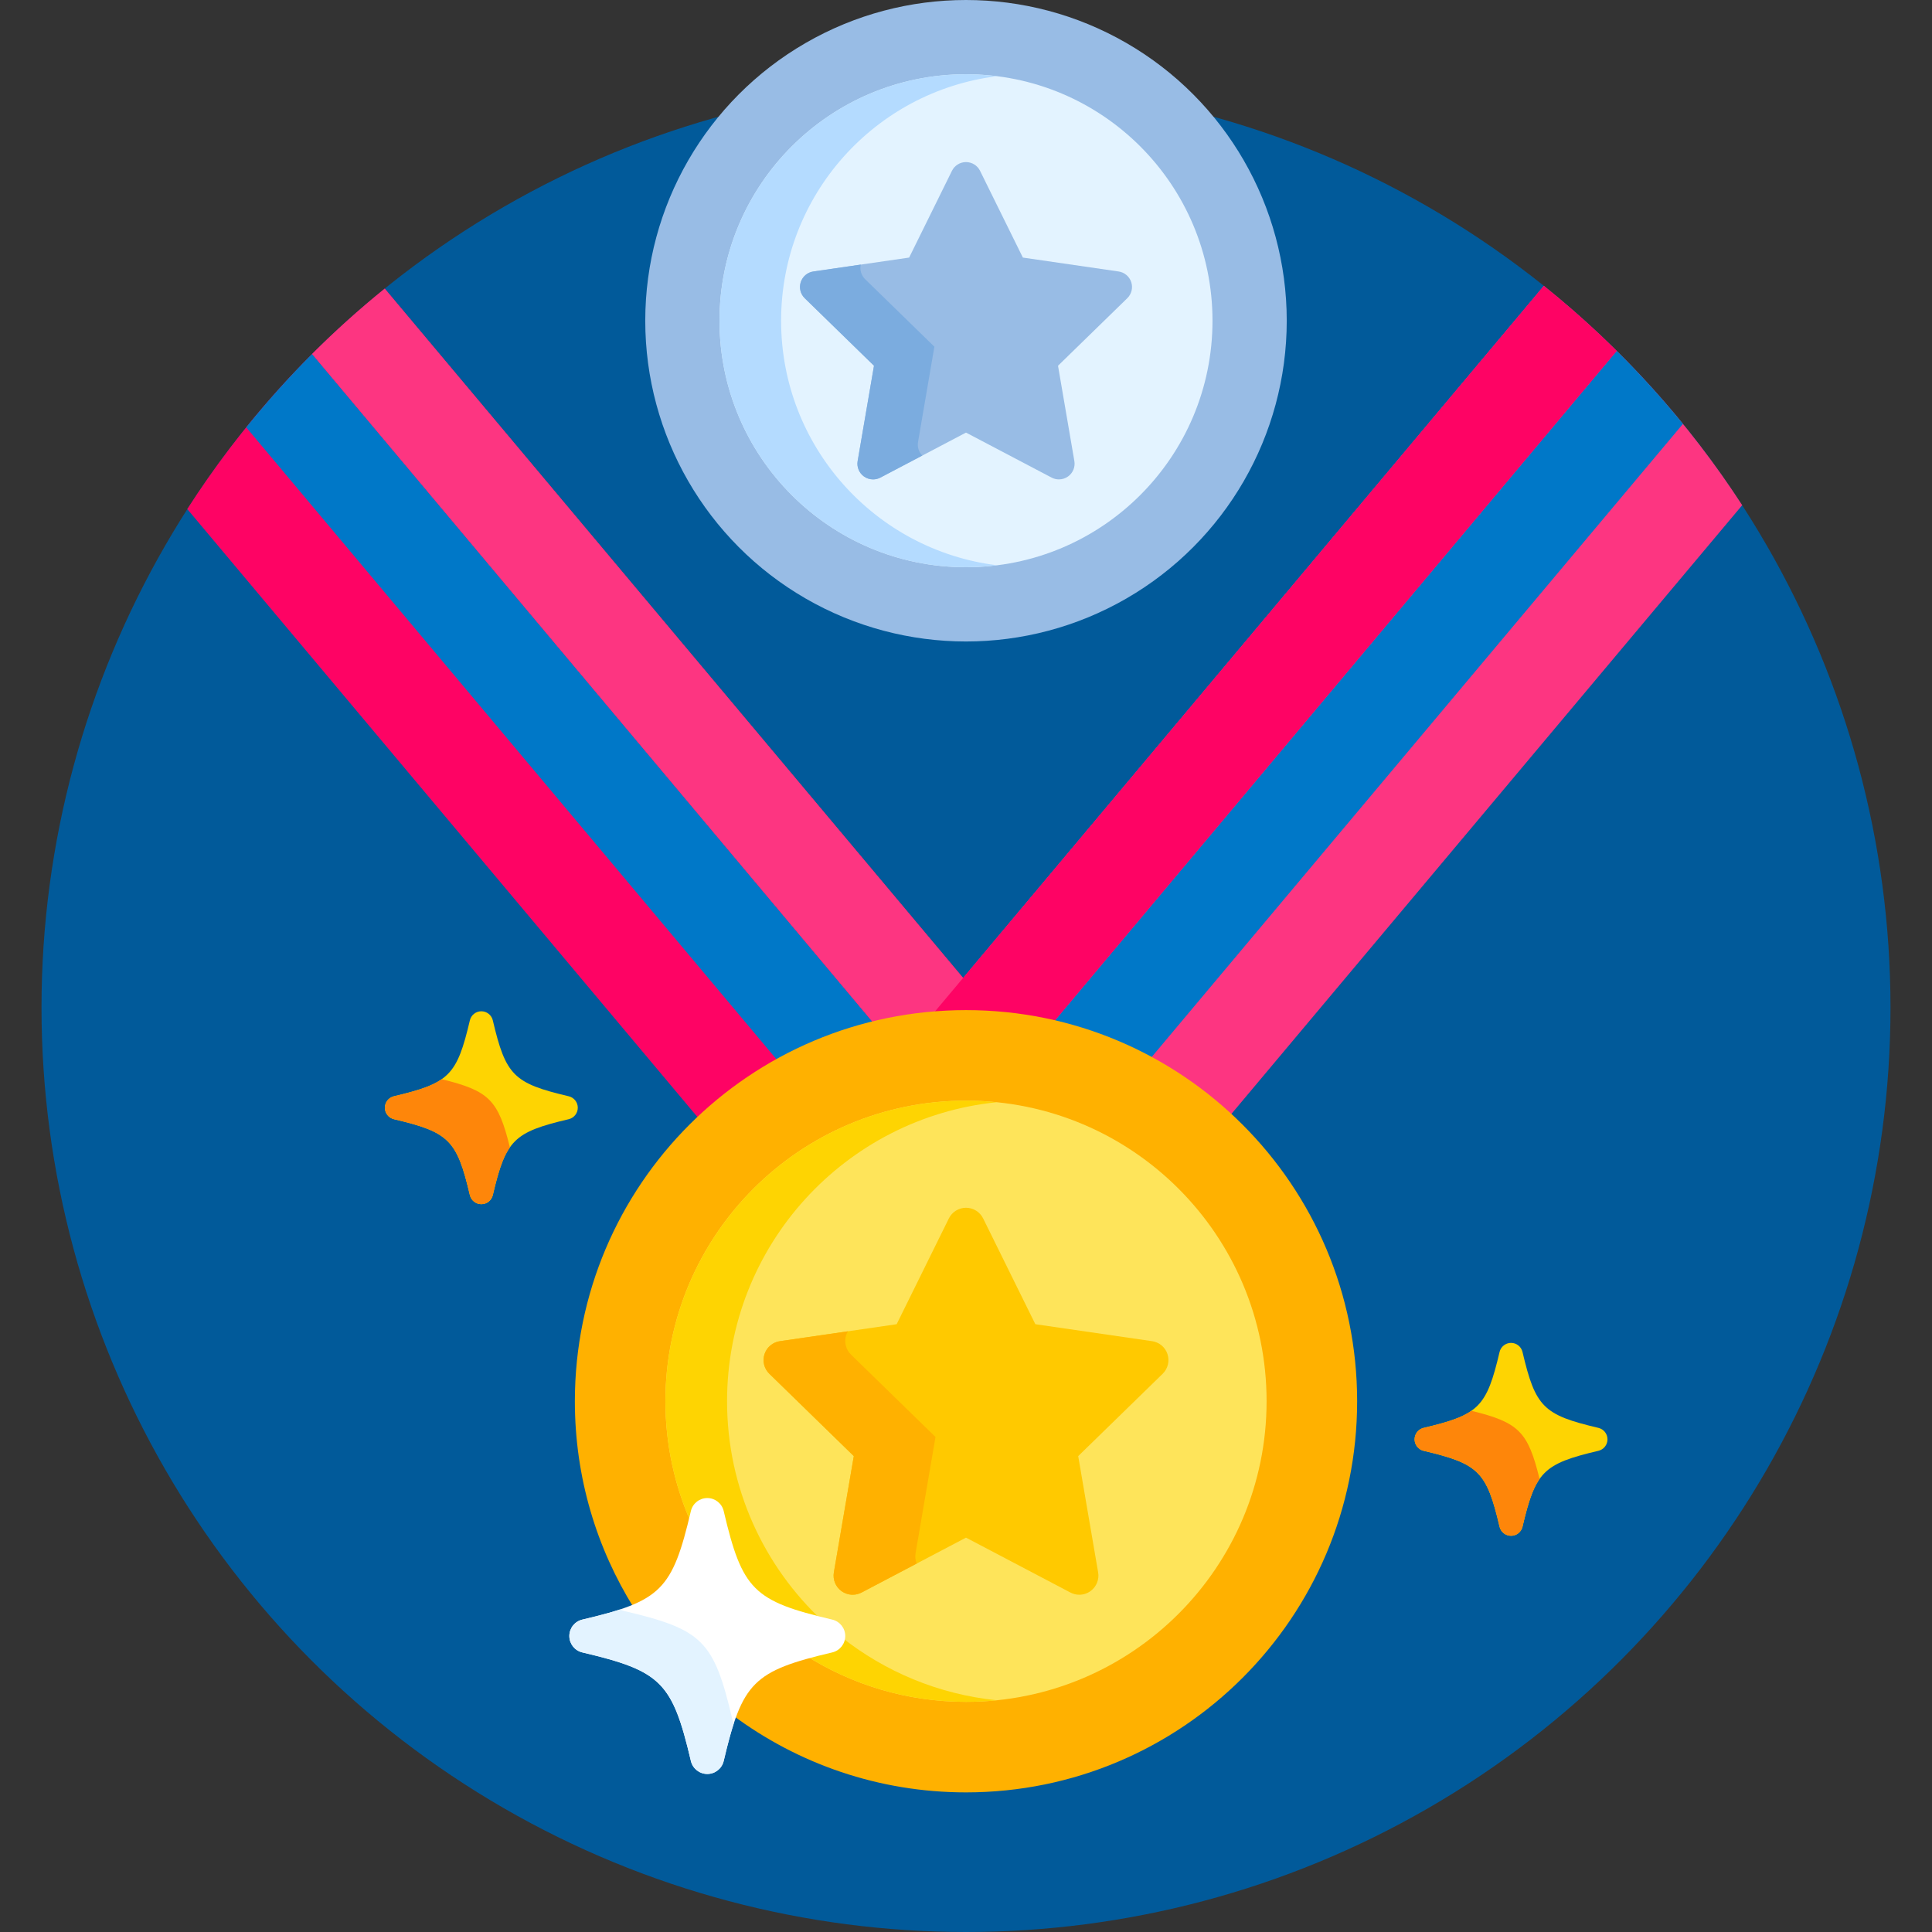 <svg id="Capa_1" enable-background="new 0 0 512 512" height="512" viewBox="0 0 512 512" width="512" xmlns="http://www.w3.org/2000/svg"><rect x="0" y="0" width="512" height="512" fill="#333333" stroke="none"/><circle cx="256" cy="267" fill="#015a9a" r="245"/><circle cx="256" cy="85" fill="#98bce5" r="85"/><circle cx="256" cy="85" fill="#e3f3ff" r="65.324"/><path d="m207 85c0-33.311 24.939-60.779 57.162-64.798-2.676-.334-5.396-.526-8.162-.526-36.078 0-65.324 29.247-65.324 65.324 0 36.078 29.246 65.324 65.324 65.324 2.766 0 5.486-.192 8.162-.526-32.223-4.019-57.162-31.486-57.162-64.798z" fill="#b4dbff"/><path d="m280.623 127.046c-.66 0-1.323-.158-1.931-.477l-22.692-11.93-22.692 11.93c-.607.319-1.27.477-1.932.477-.86 0-1.718-.268-2.441-.793-1.278-.929-1.919-2.503-1.652-4.061l4.334-25.269-18.358-17.895c-1.132-1.104-1.539-2.754-1.051-4.257s1.788-2.599 3.353-2.826l25.371-3.686 11.346-22.99c.699-1.417 2.143-2.315 3.724-2.315 1.58 0 3.023.897 3.724 2.315l11.346 22.99 25.371 3.686c1.564.228 2.863 1.323 3.352 2.826.488 1.503.081 3.153-1.05 4.257l-18.359 17.895 4.334 25.269c.267 1.558-.374 3.132-1.652 4.061-.727.525-1.584.793-2.445.793z" fill="#98bce5"/><path d="m243.287 117.146 4.334-25.269-18.358-17.895c-1.033-1.008-1.454-2.47-1.149-3.861l-12.554 1.824c-1.564.228-2.864 1.323-3.353 2.826-.488 1.503-.081 3.153 1.051 4.257l18.358 17.895-4.334 25.269c-.267 1.558.374 3.132 1.652 4.061.724.526 1.581.793 2.441.793.661 0 1.324-.158 1.932-.477l11.098-5.834c-.913-.941-1.344-2.269-1.118-3.589z" fill="#7bacdf"/><path d="m247.891 269.008.418-.033 7.582-9.036-153.93-183.446c-20.403 16.519-38.11 36.236-52.332 58.407l135.842 161.89c17.035-16.132 38.948-25.948 62.42-27.782z" fill="#fe0364"/><path d="m231.87 271.571-149.159-177.763c-6.16 6.164-11.98 12.664-17.458 19.452l141.137 168.202c7.993-4.419 16.555-7.742 25.48-9.891z" fill="#0078c8"/><path d="m247.891 269.008.418-.033 7.582-9.036-153.93-183.446c-6.716 5.437-13.149 11.21-19.251 17.315l149.16 177.763c5.232-1.26 10.581-2.138 16.021-2.563z" fill="#fd3581"/><path d="m256 268.69c26.861 0 51.342 10.375 69.657 27.323l136.043-162.131c-14.32-22.082-32.101-41.708-52.572-58.121l-162.228 193.337c3-.265 6.034-.408 9.1-.408z" fill="#fd3581"/><path d="m304.545 280.914 141.456-168.581c-5.507-6.757-11.364-13.215-17.549-19.345l-149.586 178.272c9.073 2.072 17.692 5.349 25.679 9.654z" fill="#0078c8"/><path d="m256 268.69c7.857 0 15.51.891 22.866 2.57l149.586-178.271c-6.13-6.075-12.582-11.824-19.323-17.228l-162.229 193.337c3-.265 6.034-.408 9.1-.408z" fill="#fe0364"/><path d="m256 267.69c-57.247 0-103.655 46.408-103.655 103.655 0 20.142 5.751 38.938 15.691 54.847 9.6-4.023 12.367-9.946 16.029-25.519.371-1.573 1.758-2.672 3.374-2.672s3.003 1.099 3.375 2.673c4.989 21.214 8.299 24.524 29.513 29.513 1.573.371 2.672 1.758 2.672 3.374s-1.099 3.003-2.673 3.374c-16.401 3.857-22.099 6.718-26.146 17.618 17.261 12.844 38.652 20.447 61.82 20.447 57.247 0 103.655-46.408 103.655-103.655.001-57.247-46.407-103.655-103.655-103.655z" fill="#ffb100"/><path d="m256 291.684c-43.996 0-79.661 35.665-79.661 79.661 0 11.592 2.496 22.594 6.948 32.529.257-1.022.515-2.082.778-3.201.371-1.573 1.758-2.672 3.374-2.672s3.003 1.099 3.375 2.673c4.989 21.214 8.299 24.524 29.513 29.513 1.573.371 2.672 1.758 2.672 3.374s-1.099 3.003-2.673 3.374c-2.535.596-4.807 1.168-6.864 1.75 12.309 7.793 26.89 12.321 42.537 12.321 43.995 0 79.661-35.666 79.661-79.661s-35.664-79.661-79.66-79.661z" fill="#fee45a"/><path d="m184.066 400.672c.371-1.573 1.758-2.672 3.374-2.672s3.003 1.099 3.375 2.673c4.805 20.432 8.06 24.256 27.248 28.968-15.613-14.543-25.384-35.276-25.384-58.296 0-41.237 31.333-75.156 71.491-79.246-2.686-.274-5.411-.415-8.169-.415-43.996 0-79.661 35.665-79.661 79.661 0 11.592 2.496 22.594 6.948 32.529.256-1.023.515-2.082.778-3.202z" fill="#fed402"/><path d="m220.327 436.935c-2.535.596-4.807 1.168-6.864 1.75 12.309 7.793 26.89 12.321 42.537 12.321 2.758 0 5.483-.141 8.169-.415-15.475-1.576-29.628-7.595-41.194-16.742-.123 1.489-1.17 2.737-2.648 3.086z" fill="#fed402"/><path d="m286.027 422.619c-.805 0-1.613-.193-2.354-.582l-27.673-14.549-27.673 14.548c-.741.389-1.549.582-2.355.582-1.049 0-2.095-.326-2.978-.968-1.559-1.133-2.339-3.052-2.014-4.952l5.285-30.814-22.387-21.822c-1.38-1.346-1.877-3.358-1.282-5.191.596-1.833 2.181-3.169 4.088-3.446l30.939-4.495 13.836-28.036c.852-1.729 2.613-2.823 4.54-2.823s3.687 1.094 4.541 2.823l13.836 28.036 30.939 4.495c1.908.277 3.492 1.613 4.087 3.446s.099 3.845-1.28 5.191l-22.389 21.822 5.285 30.814c.325 1.9-.456 3.819-2.015 4.952-.88.643-1.925.969-2.976.969z" fill="#ffc900"/><path d="m242.632 411.627 5.285-30.814-22.387-21.822c-1.38-1.346-1.877-3.358-1.282-5.191.115-.354.276-.681.46-.994l-18.023 2.619c-1.908.277-3.493 1.613-4.088 3.446s-.099 3.845 1.282 5.191l22.387 21.822-5.285 30.814c-.325 1.9.456 3.819 2.014 4.952.883.642 1.929.968 2.978.968.806 0 1.614-.193 2.355-.582l14.596-7.673c-.342-.851-.453-1.796-.292-2.736z" fill="#ffb100"/><path d="m127.56 319.12c-1.449 0-2.707-.997-3.04-2.407-3.436-14.609-5.504-16.677-20.113-20.113-1.41-.332-2.407-1.59-2.407-3.039s.997-2.707 2.407-3.04c14.609-3.436 16.677-5.504 20.113-20.113.333-1.41 1.59-2.407 3.04-2.407 1.449 0 2.707.997 3.04 2.407 3.436 14.609 5.504 16.677 20.113 20.113 1.41.332 2.407 1.59 2.407 3.04 0 1.449-.997 2.707-2.407 3.039-14.609 3.436-16.677 5.504-20.113 20.113-.333 1.41-1.591 2.407-3.04 2.407z" fill="#fed402"/><path d="m117.049 285.995c-2.734 1.924-6.622 3.11-12.642 4.526-1.41.332-2.407 1.59-2.407 3.04 0 1.449.997 2.707 2.407 3.039 14.609 3.436 16.677 5.504 20.113 20.113.333 1.41 1.59 2.407 3.04 2.407 1.449 0 2.707-.997 3.04-2.407 1.416-6.02 2.602-9.908 4.526-12.642-3.09-12.593-5.484-14.986-18.077-18.076z" fill="#fe860a"/><path d="m400.44 407c-1.449 0-2.707-.997-3.039-2.407-3.436-14.609-5.504-16.677-20.113-20.113-1.41-.333-2.407-1.59-2.407-3.04 0-1.449.997-2.707 2.407-3.039 14.609-3.436 16.677-5.504 20.113-20.113.332-1.41 1.59-2.407 3.039-2.407s2.707.997 3.04 2.407c3.436 14.609 5.504 16.677 20.113 20.113 1.41.332 2.407 1.59 2.407 3.039s-.997 2.707-2.407 3.04c-14.609 3.436-16.677 5.504-20.113 20.113-.333 1.41-1.591 2.407-3.04 2.407z" fill="#fed402"/><path d="m389.929 373.875c-2.734 1.924-6.622 3.11-12.642 4.526-1.41.332-2.407 1.59-2.407 3.039s.997 2.707 2.407 3.04c14.609 3.436 16.677 5.504 20.113 20.113.332 1.41 1.59 2.407 3.039 2.407s2.707-.997 3.04-2.407c1.416-6.02 2.602-9.908 4.526-12.642-3.09-12.593-5.483-14.987-18.076-18.076z" fill="#fe860a"/><path d="m187.44 470.12c-2.073 0-3.872-1.426-4.348-3.443-4.915-20.897-7.873-23.854-28.769-28.769-2.017-.476-3.443-2.275-3.443-4.348s1.426-3.872 3.443-4.348c20.896-4.914 23.854-7.873 28.769-28.769.476-2.017 2.275-3.443 4.348-3.443s3.872 1.426 4.348 3.443c4.914 20.896 7.873 23.854 28.769 28.769 2.017.476 3.443 2.275 3.443 4.348s-1.426 3.872-3.443 4.348c-20.896 4.915-23.855 7.873-28.769 28.769-.476 2.017-2.275 3.443-4.348 3.443z" fill="#fff"/><path d="m194.092 455.677c-4.915-20.897-7.873-23.854-28.769-28.769-.358-.085-.688-.223-1.005-.385-2.788.915-6.076 1.768-9.995 2.69-2.017.476-3.443 2.275-3.443 4.348s1.426 3.872 3.443 4.348c20.896 4.915 23.854 7.873 28.769 28.769.476 2.017 2.275 3.443 4.348 3.443s3.872-1.426 4.348-3.443c.922-3.919 1.774-7.207 2.69-9.995-.163-.318-.301-.648-.386-1.006z" fill="#e3f3ff"/></svg>